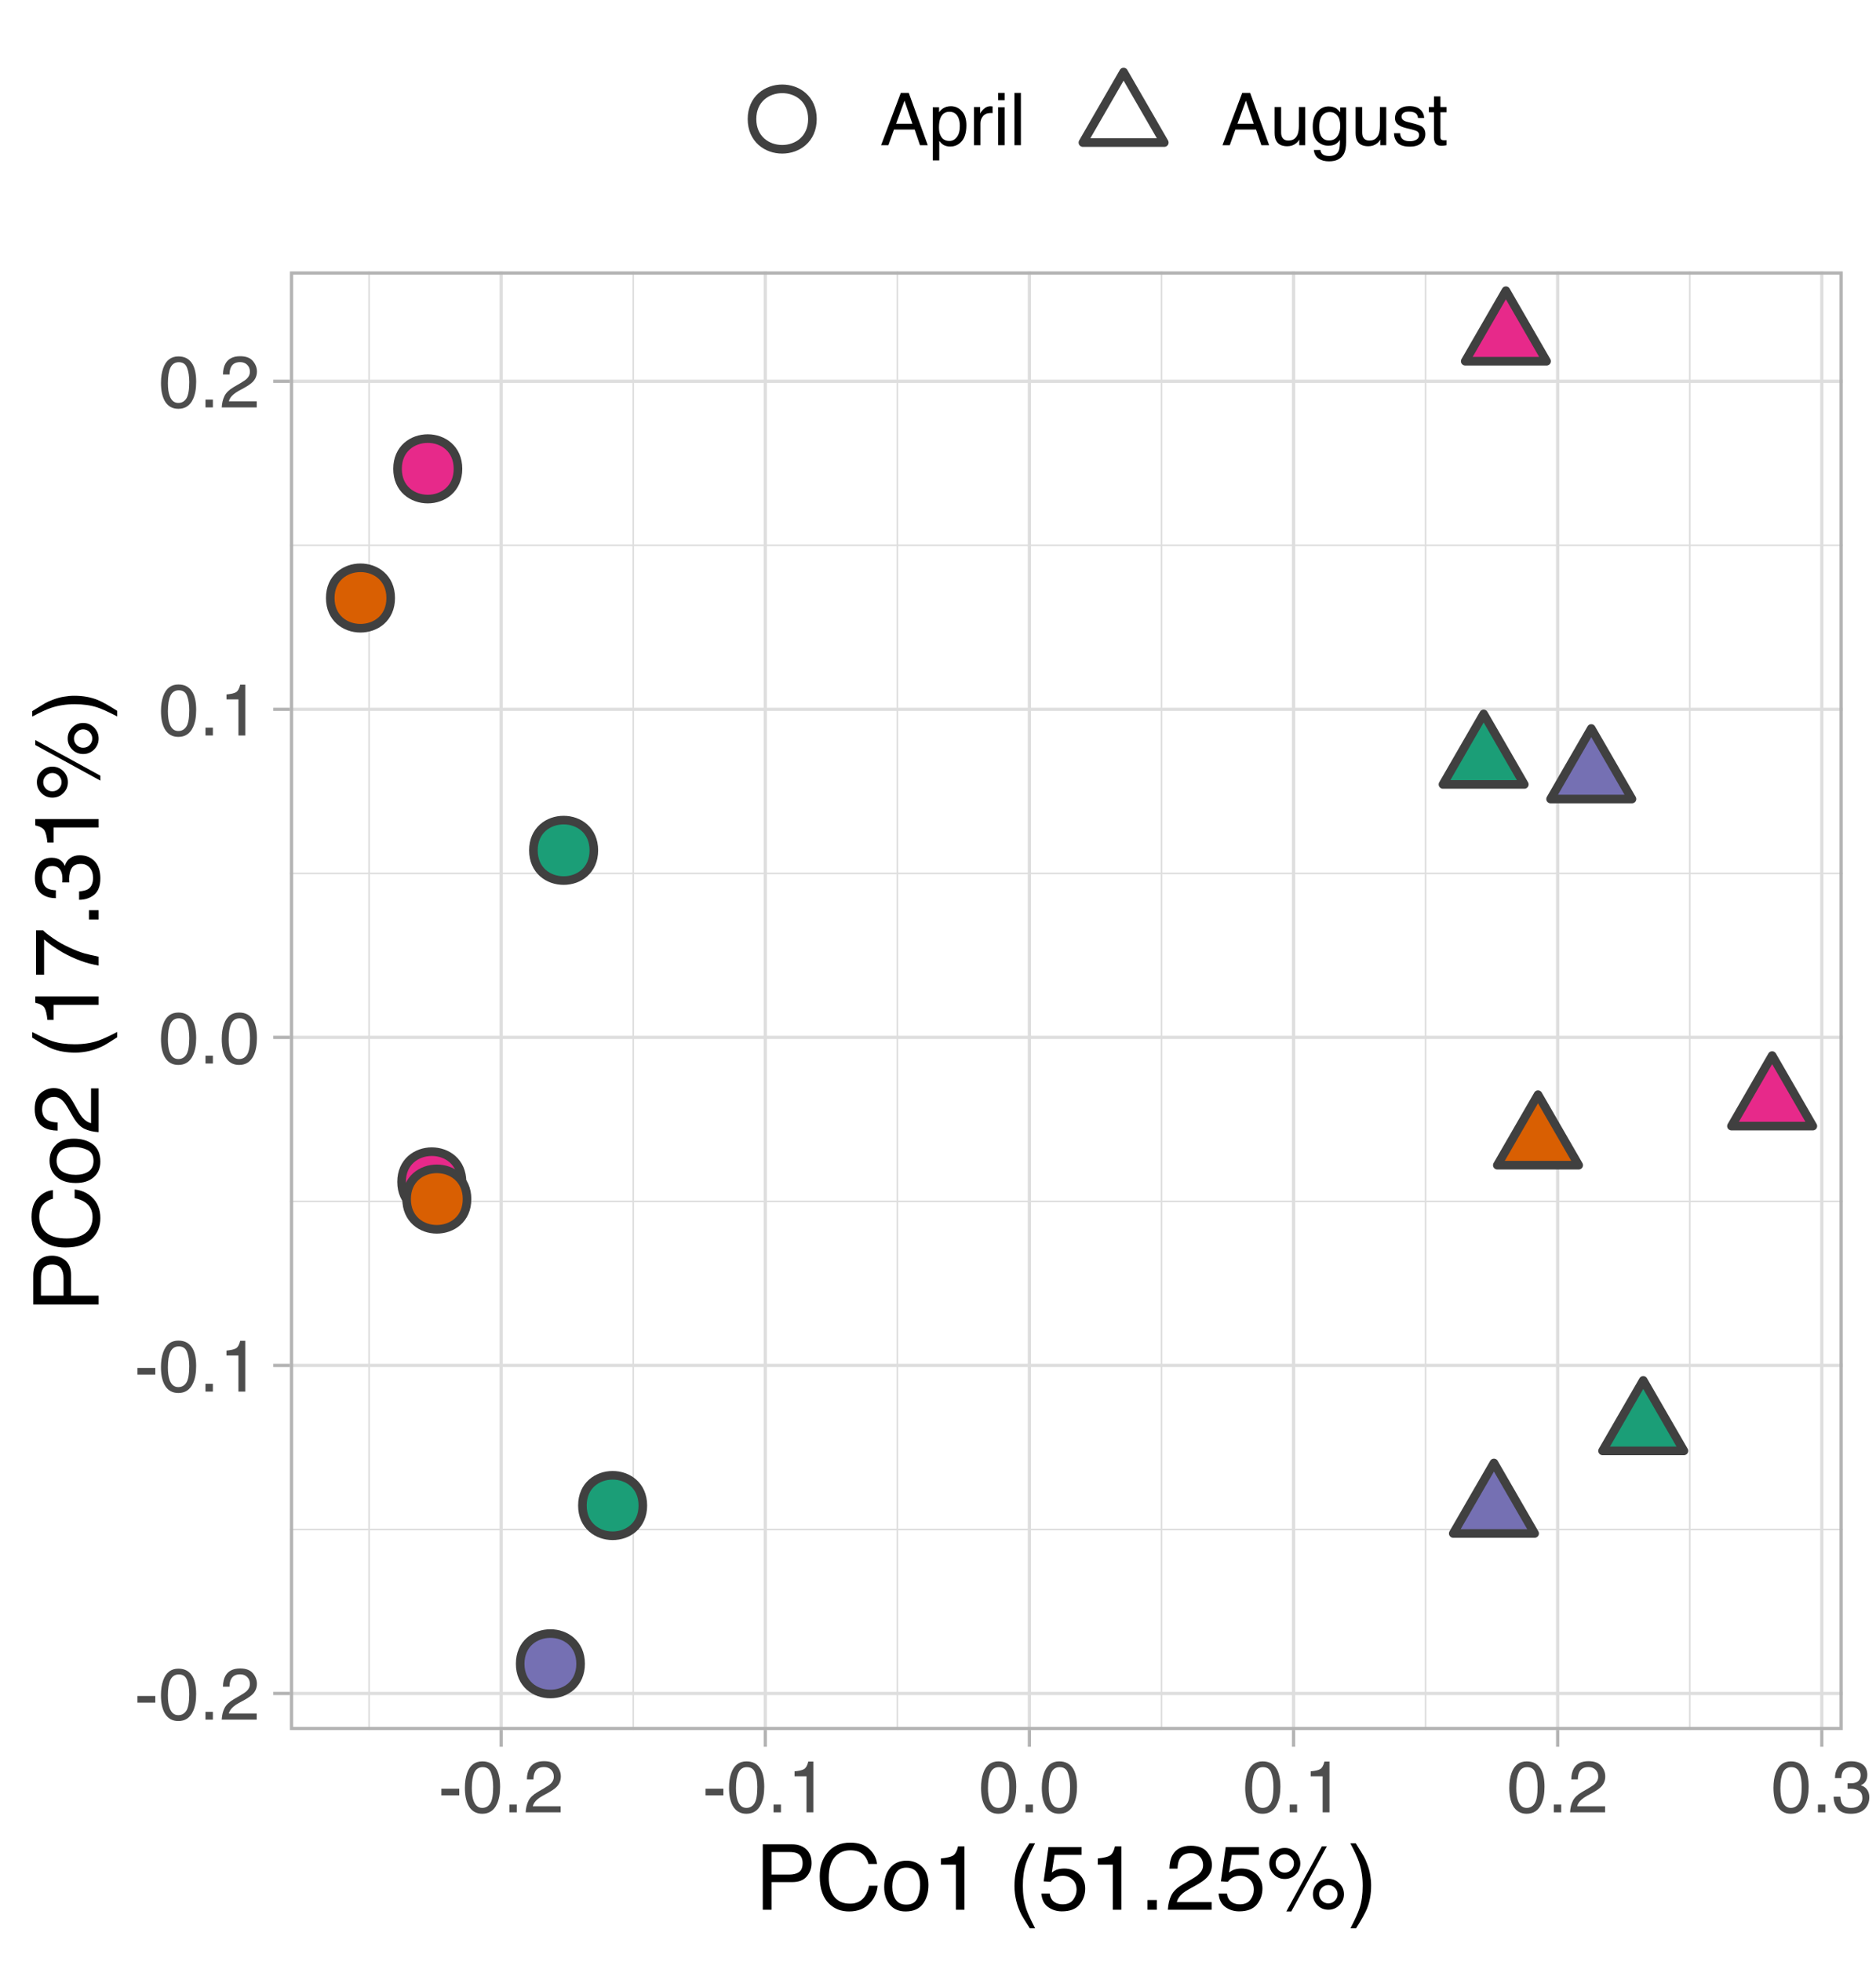 <?xml version="1.0" encoding="UTF-8"?>
<svg xmlns="http://www.w3.org/2000/svg" xmlns:xlink="http://www.w3.org/1999/xlink" width="309pt" height="323pt" viewBox="0 0 309 323" version="1.1">
<defs>
<g>
<symbol overflow="visible" id="glyph0-0">
<path style="stroke:none;" d="M 0.391 0 L 0.391 -8.609 L 7.219 -8.609 L 7.219 0 Z M 6.141 -1.078 L 6.141 -7.531 L 1.469 -7.531 L 1.469 -1.078 Z M 6.141 -1.078 "/>
</symbol>
<symbol overflow="visible" id="glyph0-1">
<path style="stroke:none;" d="M 0.5 -3.891 L 3.438 -3.891 L 3.438 -2.797 L 0.5 -2.797 Z M 0.5 -3.891 "/>
</symbol>
<symbol overflow="visible" id="glyph0-2">
<path style="stroke:none;" d="M 3.25 -8.391 C 4.332 -8.391 5.117 -7.941 5.609 -7.047 C 5.984 -6.359 6.172 -5.41 6.172 -4.203 C 6.172 -3.066 6 -2.125 5.656 -1.375 C 5.164 -0.301 4.359 0.234 3.234 0.234 C 2.234 0.234 1.484 -0.203 0.984 -1.078 C 0.578 -1.816 0.375 -2.801 0.375 -4.031 C 0.375 -4.977 0.5 -5.797 0.75 -6.484 C 1.207 -7.754 2.039 -8.391 3.25 -8.391 Z M 3.234 -0.734 C 3.785 -0.734 4.223 -0.973 4.547 -1.453 C 4.867 -1.941 5.031 -2.848 5.031 -4.172 C 5.031 -5.117 4.91 -5.898 4.672 -6.516 C 4.441 -7.129 3.988 -7.438 3.312 -7.438 C 2.688 -7.438 2.227 -7.145 1.938 -6.562 C 1.656 -5.977 1.516 -5.117 1.516 -3.984 C 1.516 -3.129 1.609 -2.441 1.797 -1.922 C 2.078 -1.129 2.555 -0.734 3.234 -0.734 Z M 3.234 -0.734 "/>
</symbol>
<symbol overflow="visible" id="glyph0-3">
<path style="stroke:none;" d="M 1.031 -1.281 L 2.25 -1.281 L 2.25 0 L 1.031 0 Z M 1.031 -1.281 "/>
</symbol>
<symbol overflow="visible" id="glyph0-4">
<path style="stroke:none;" d="M 0.375 0 C 0.414 -0.719 0.566 -1.344 0.828 -1.875 C 1.086 -2.414 1.594 -2.906 2.344 -3.344 L 3.469 -4 C 3.969 -4.289 4.32 -4.539 4.531 -4.75 C 4.852 -5.07 5.016 -5.441 5.016 -5.859 C 5.016 -6.348 4.863 -6.734 4.562 -7.016 C 4.27 -7.305 3.883 -7.453 3.406 -7.453 C 2.676 -7.453 2.176 -7.18 1.906 -6.641 C 1.75 -6.336 1.664 -5.93 1.656 -5.422 L 0.578 -5.422 C 0.586 -6.148 0.723 -6.742 0.984 -7.203 C 1.441 -8.016 2.25 -8.422 3.406 -8.422 C 4.363 -8.422 5.062 -8.16 5.5 -7.641 C 5.945 -7.117 6.172 -6.539 6.172 -5.906 C 6.172 -5.238 5.938 -4.664 5.469 -4.188 C 5.195 -3.906 4.707 -3.566 4 -3.172 L 3.188 -2.734 C 2.812 -2.523 2.516 -2.32 2.297 -2.125 C 1.898 -1.789 1.648 -1.414 1.547 -1 L 6.141 -1 L 6.141 0 Z M 0.375 0 "/>
</symbol>
<symbol overflow="visible" id="glyph0-5">
<path style="stroke:none;" d="M 1.156 -5.938 L 1.156 -6.75 C 1.914 -6.82 2.441 -6.945 2.734 -7.125 C 3.035 -7.301 3.266 -7.711 3.422 -8.359 L 4.25 -8.359 L 4.25 0 L 3.125 0 L 3.125 -5.938 Z M 1.156 -5.938 "/>
</symbol>
<symbol overflow="visible" id="glyph0-6">
<path style="stroke:none;" d="M 3.125 0.234 C 2.125 0.234 1.398 -0.035 0.953 -0.578 C 0.504 -1.129 0.281 -1.797 0.281 -2.578 L 1.391 -2.578 C 1.43 -2.035 1.531 -1.641 1.688 -1.391 C 1.969 -0.953 2.461 -0.734 3.172 -0.734 C 3.734 -0.734 4.18 -0.879 4.516 -1.172 C 4.848 -1.473 5.016 -1.859 5.016 -2.328 C 5.016 -2.898 4.836 -3.301 4.484 -3.531 C 4.129 -3.77 3.641 -3.891 3.016 -3.891 C 2.941 -3.891 2.867 -3.883 2.797 -3.875 C 2.723 -3.875 2.648 -3.875 2.578 -3.875 L 2.578 -4.812 C 2.691 -4.789 2.785 -4.781 2.859 -4.781 C 2.93 -4.781 3.008 -4.781 3.094 -4.781 C 3.488 -4.781 3.812 -4.844 4.062 -4.969 C 4.508 -5.188 4.734 -5.578 4.734 -6.141 C 4.734 -6.555 4.582 -6.875 4.281 -7.094 C 3.988 -7.32 3.645 -7.438 3.25 -7.438 C 2.551 -7.438 2.066 -7.203 1.797 -6.734 C 1.648 -6.484 1.566 -6.117 1.547 -5.641 L 0.5 -5.641 C 0.5 -6.266 0.625 -6.797 0.875 -7.234 C 1.301 -8.016 2.055 -8.406 3.141 -8.406 C 3.992 -8.406 4.656 -8.211 5.125 -7.828 C 5.594 -7.453 5.828 -6.898 5.828 -6.172 C 5.828 -5.66 5.691 -5.242 5.422 -4.922 C 5.242 -4.723 5.02 -4.566 4.75 -4.453 C 5.188 -4.328 5.531 -4.094 5.781 -3.75 C 6.031 -3.406 6.156 -2.984 6.156 -2.484 C 6.156 -1.68 5.891 -1.023 5.359 -0.516 C 4.836 -0.016 4.094 0.234 3.125 0.234 Z M 3.125 0.234 "/>
</symbol>
<symbol overflow="visible" id="glyph0-7">
<path style="stroke:none;" d="M 5.328 -3.531 L 4.031 -7.328 L 2.641 -3.531 Z M 3.422 -8.609 L 4.734 -8.609 L 7.859 0 L 6.578 0 L 5.703 -2.578 L 2.297 -2.578 L 1.375 0 L 0.172 0 Z M 3.422 -8.609 "/>
</symbol>
<symbol overflow="visible" id="glyph0-8">
<path style="stroke:none;" d="M 3.422 -0.703 C 3.91 -0.703 4.316 -0.91 4.641 -1.328 C 4.973 -1.742 5.141 -2.359 5.141 -3.172 C 5.141 -3.672 5.066 -4.102 4.922 -4.469 C 4.648 -5.156 4.148 -5.5 3.422 -5.5 C 2.691 -5.5 2.191 -5.133 1.922 -4.406 C 1.773 -4.02 1.703 -3.523 1.703 -2.922 C 1.703 -2.43 1.773 -2.02 1.922 -1.688 C 2.191 -1.031 2.691 -0.703 3.422 -0.703 Z M 0.688 -6.25 L 1.719 -6.25 L 1.719 -5.422 C 1.926 -5.703 2.156 -5.922 2.406 -6.078 C 2.758 -6.305 3.176 -6.422 3.656 -6.422 C 4.375 -6.422 4.977 -6.148 5.469 -5.609 C 5.969 -5.066 6.219 -4.289 6.219 -3.281 C 6.219 -1.906 5.859 -0.926 5.141 -0.344 C 4.691 0.031 4.164 0.219 3.562 0.219 C 3.094 0.219 2.695 0.113 2.375 -0.094 C 2.188 -0.219 1.977 -0.422 1.75 -0.703 L 1.75 2.5 L 0.688 2.5 Z M 0.688 -6.25 "/>
</symbol>
<symbol overflow="visible" id="glyph0-9">
<path style="stroke:none;" d="M 0.797 -6.281 L 1.812 -6.281 L 1.812 -5.188 C 1.883 -5.406 2.082 -5.664 2.406 -5.969 C 2.727 -6.27 3.098 -6.422 3.516 -6.422 C 3.535 -6.422 3.566 -6.414 3.609 -6.406 C 3.66 -6.406 3.742 -6.398 3.859 -6.391 L 3.859 -5.281 C 3.797 -5.289 3.738 -5.297 3.688 -5.297 C 3.633 -5.297 3.578 -5.297 3.516 -5.297 C 2.984 -5.297 2.57 -5.125 2.281 -4.781 C 2 -4.445 1.859 -4.055 1.859 -3.609 L 1.859 0 L 0.797 0 Z M 0.797 -6.281 "/>
</symbol>
<symbol overflow="visible" id="glyph0-10">
<path style="stroke:none;" d="M 0.781 -6.25 L 1.844 -6.25 L 1.844 0 L 0.781 0 Z M 0.781 -8.609 L 1.844 -8.609 L 1.844 -7.406 L 0.781 -7.406 Z M 0.781 -8.609 "/>
</symbol>
<symbol overflow="visible" id="glyph0-11">
<path style="stroke:none;" d="M 0.797 -8.609 L 1.859 -8.609 L 1.859 0 L 0.797 0 Z M 0.797 -8.609 "/>
</symbol>
<symbol overflow="visible" id="glyph0-12">
<path style="stroke:none;" d="M 1.828 -6.281 L 1.828 -2.109 C 1.828 -1.785 1.879 -1.523 1.984 -1.328 C 2.172 -0.953 2.52 -0.766 3.031 -0.766 C 3.758 -0.766 4.258 -1.094 4.531 -1.75 C 4.676 -2.102 4.75 -2.582 4.75 -3.188 L 4.75 -6.281 L 5.797 -6.281 L 5.797 0 L 4.812 0 L 4.812 -0.922 C 4.676 -0.68 4.508 -0.484 4.312 -0.328 C 3.906 0.004 3.414 0.172 2.844 0.172 C 1.945 0.172 1.336 -0.129 1.016 -0.734 C 0.836 -1.047 0.75 -1.473 0.75 -2.016 L 0.75 -6.281 Z M 3.281 -6.422 Z M 3.281 -6.422 "/>
</symbol>
<symbol overflow="visible" id="glyph0-13">
<path style="stroke:none;" d="M 2.984 -6.391 C 3.484 -6.391 3.914 -6.27 4.281 -6.031 C 4.477 -5.883 4.68 -5.68 4.891 -5.422 L 4.891 -6.219 L 5.859 -6.219 L 5.859 -0.516 C 5.859 0.285 5.742 0.914 5.516 1.375 C 5.078 2.227 4.25 2.656 3.031 2.656 C 2.352 2.656 1.785 2.504 1.328 2.203 C 0.867 1.898 0.609 1.426 0.547 0.781 L 1.625 0.781 C 1.676 1.062 1.773 1.281 1.922 1.438 C 2.16 1.664 2.535 1.781 3.047 1.781 C 3.859 1.781 4.391 1.492 4.641 0.922 C 4.785 0.586 4.852 -0.008 4.844 -0.875 C 4.633 -0.551 4.379 -0.312 4.078 -0.156 C 3.785 0 3.395 0.078 2.906 0.078 C 2.227 0.078 1.633 -0.16 1.125 -0.641 C 0.613 -1.129 0.359 -1.93 0.359 -3.047 C 0.359 -4.098 0.613 -4.914 1.125 -5.5 C 1.645 -6.094 2.266 -6.391 2.984 -6.391 Z M 4.891 -3.172 C 4.891 -3.941 4.727 -4.516 4.406 -4.891 C 4.082 -5.266 3.676 -5.453 3.188 -5.453 C 2.438 -5.453 1.926 -5.102 1.656 -4.406 C 1.508 -4.039 1.438 -3.555 1.438 -2.953 C 1.438 -2.242 1.578 -1.703 1.859 -1.328 C 2.148 -0.961 2.539 -0.781 3.031 -0.781 C 3.789 -0.781 4.32 -1.125 4.625 -1.812 C 4.801 -2.195 4.891 -2.648 4.891 -3.172 Z M 3.109 -6.422 Z M 3.109 -6.422 "/>
</symbol>
<symbol overflow="visible" id="glyph0-14">
<path style="stroke:none;" d="M 1.406 -1.969 C 1.438 -1.613 1.523 -1.344 1.672 -1.156 C 1.93 -0.82 2.391 -0.656 3.047 -0.656 C 3.441 -0.656 3.785 -0.738 4.078 -0.906 C 4.379 -1.07 4.531 -1.332 4.531 -1.688 C 4.531 -1.957 4.41 -2.164 4.172 -2.312 C 4.016 -2.395 3.711 -2.492 3.266 -2.609 L 2.422 -2.812 C 1.891 -2.945 1.5 -3.098 1.25 -3.266 C 0.789 -3.547 0.562 -3.941 0.562 -4.453 C 0.562 -5.047 0.773 -5.523 1.203 -5.891 C 1.629 -6.254 2.207 -6.438 2.938 -6.438 C 3.875 -6.438 4.551 -6.16 4.969 -5.609 C 5.238 -5.254 5.367 -4.875 5.359 -4.469 L 4.359 -4.469 C 4.336 -4.707 4.254 -4.926 4.109 -5.125 C 3.867 -5.395 3.445 -5.531 2.844 -5.531 C 2.445 -5.531 2.145 -5.453 1.938 -5.297 C 1.738 -5.148 1.641 -4.953 1.641 -4.703 C 1.641 -4.43 1.773 -4.211 2.047 -4.047 C 2.203 -3.953 2.43 -3.867 2.734 -3.797 L 3.422 -3.625 C 4.18 -3.438 4.691 -3.258 4.953 -3.094 C 5.359 -2.82 5.562 -2.395 5.562 -1.812 C 5.562 -1.258 5.348 -0.781 4.922 -0.375 C 4.504 0.031 3.863 0.234 3 0.234 C 2.062 0.234 1.395 0.023 1 -0.391 C 0.613 -0.816 0.41 -1.344 0.391 -1.969 Z M 2.953 -6.422 Z M 2.953 -6.422 "/>
</symbol>
<symbol overflow="visible" id="glyph0-15">
<path style="stroke:none;" d="M 0.984 -8.031 L 2.047 -8.031 L 2.047 -6.281 L 3.047 -6.281 L 3.047 -5.422 L 2.047 -5.422 L 2.047 -1.312 C 2.047 -1.094 2.125 -0.945 2.281 -0.875 C 2.352 -0.832 2.488 -0.812 2.688 -0.812 C 2.738 -0.812 2.789 -0.812 2.844 -0.812 C 2.906 -0.82 2.973 -0.828 3.047 -0.828 L 3.047 0 C 2.93 0.031 2.805 0.051 2.672 0.062 C 2.547 0.082 2.406 0.094 2.25 0.094 C 1.758 0.094 1.426 -0.031 1.25 -0.281 C 1.07 -0.531 0.984 -0.859 0.984 -1.266 L 0.984 -5.422 L 0.141 -5.422 L 0.141 -6.281 L 0.984 -6.281 Z M 0.984 -8.031 "/>
</symbol>
<symbol overflow="visible" id="glyph1-0">
<path style="stroke:none;" d="M 0.484 0 L 0.484 -10.766 L 9.031 -10.766 L 9.031 0 Z M 7.672 -1.344 L 7.672 -9.406 L 1.828 -9.406 L 1.828 -1.344 Z M 7.672 -1.344 "/>
</symbol>
<symbol overflow="visible" id="glyph1-1">
<path style="stroke:none;" d="M 1.281 -10.766 L 6.125 -10.766 C 7.082 -10.766 7.852 -10.492 8.438 -9.953 C 9.02 -9.41 9.312 -8.648 9.312 -7.672 C 9.312 -6.836 9.051 -6.109 8.531 -5.484 C 8.008 -4.859 7.207 -4.547 6.125 -4.547 L 2.734 -4.547 L 2.734 0 L 1.281 0 Z M 7.844 -7.672 C 7.844 -8.461 7.551 -9 6.969 -9.281 C 6.645 -9.426 6.203 -9.5 5.641 -9.5 L 2.734 -9.5 L 2.734 -5.781 L 5.641 -5.781 C 6.297 -5.781 6.828 -5.914 7.234 -6.188 C 7.641 -6.469 7.844 -6.961 7.844 -7.672 Z M 7.844 -7.672 "/>
</symbol>
<symbol overflow="visible" id="glyph1-2">
<path style="stroke:none;" d="M 5.672 -11.047 C 7.035 -11.047 8.094 -10.688 8.844 -9.969 C 9.594 -9.258 10.008 -8.445 10.094 -7.531 L 8.672 -7.531 C 8.516 -8.219 8.195 -8.766 7.719 -9.172 C 7.238 -9.578 6.562 -9.781 5.688 -9.781 C 4.633 -9.781 3.781 -9.406 3.125 -8.656 C 2.469 -7.914 2.141 -6.781 2.141 -5.25 C 2.141 -3.988 2.43 -2.961 3.016 -2.172 C 3.609 -1.391 4.488 -1 5.656 -1 C 6.727 -1 7.547 -1.41 8.109 -2.234 C 8.41 -2.672 8.633 -3.242 8.781 -3.953 L 10.203 -3.953 C 10.078 -2.816 9.656 -1.867 8.938 -1.109 C 8.082 -0.18 6.93 0.281 5.484 0.281 C 4.234 0.281 3.188 -0.098 2.344 -0.859 C 1.219 -1.859 0.656 -3.406 0.656 -5.5 C 0.656 -7.082 1.078 -8.379 1.922 -9.391 C 2.828 -10.492 4.078 -11.047 5.672 -11.047 Z M 5.391 -11.047 Z M 5.391 -11.047 "/>
</symbol>
<symbol overflow="visible" id="glyph1-3">
<path style="stroke:none;" d="M 4.078 -0.844 C 4.953 -0.844 5.551 -1.172 5.875 -1.828 C 6.195 -2.492 6.359 -3.234 6.359 -4.047 C 6.359 -4.785 6.242 -5.383 6.016 -5.844 C 5.641 -6.562 5 -6.922 4.094 -6.922 C 3.289 -6.922 2.703 -6.613 2.328 -6 C 1.961 -5.383 1.781 -4.641 1.781 -3.766 C 1.781 -2.93 1.961 -2.234 2.328 -1.672 C 2.703 -1.117 3.285 -0.844 4.078 -0.844 Z M 4.125 -8.078 C 5.133 -8.078 5.988 -7.738 6.688 -7.062 C 7.383 -6.383 7.734 -5.395 7.734 -4.094 C 7.734 -2.82 7.426 -1.773 6.812 -0.953 C 6.195 -0.129 5.242 0.281 3.953 0.281 C 2.879 0.281 2.023 -0.082 1.391 -0.812 C 0.754 -1.539 0.438 -2.52 0.438 -3.75 C 0.438 -5.07 0.77 -6.125 1.438 -6.906 C 2.102 -7.688 3 -8.078 4.125 -8.078 Z M 4.094 -8.031 Z M 4.094 -8.031 "/>
</symbol>
<symbol overflow="visible" id="glyph1-4">
<path style="stroke:none;" d="M 1.438 -7.422 L 1.438 -8.438 C 2.383 -8.531 3.047 -8.688 3.422 -8.906 C 3.797 -9.125 4.078 -9.633 4.266 -10.438 L 5.312 -10.438 L 5.312 0 L 3.906 0 L 3.906 -7.422 Z M 1.438 -7.422 "/>
</symbol>
<symbol overflow="visible" id="glyph1-5">
<path style="stroke:none;" d=""/>
</symbol>
<symbol overflow="visible" id="glyph1-6">
<path style="stroke:none;" d="M 4.438 -10.938 C 3.664 -9.445 3.164 -8.348 2.938 -7.641 C 2.594 -6.578 2.422 -5.344 2.422 -3.938 C 2.422 -2.52 2.617 -1.227 3.016 -0.062 C 3.266 0.664 3.742 1.707 4.453 3.062 L 3.578 3.062 C 2.859 1.945 2.414 1.234 2.25 0.922 C 2.082 0.617 1.895 0.203 1.688 -0.328 C 1.414 -1.047 1.227 -1.816 1.125 -2.641 C 1.07 -3.066 1.047 -3.473 1.047 -3.859 C 1.047 -5.297 1.27 -6.582 1.719 -7.719 C 2.008 -8.438 2.609 -9.508 3.516 -10.938 Z M 4.438 -10.938 "/>
</symbol>
<symbol overflow="visible" id="glyph1-7">
<path style="stroke:none;" d="M 1.859 -2.672 C 1.941 -1.922 2.289 -1.398 2.906 -1.109 C 3.219 -0.961 3.578 -0.891 3.984 -0.891 C 4.766 -0.891 5.344 -1.141 5.719 -1.641 C 6.094 -2.141 6.281 -2.691 6.281 -3.297 C 6.281 -4.023 6.055 -4.586 5.609 -4.984 C 5.16 -5.391 4.625 -5.594 4 -5.594 C 3.551 -5.594 3.16 -5.504 2.828 -5.328 C 2.504 -5.148 2.227 -4.906 2 -4.594 L 0.859 -4.672 L 1.656 -10.312 L 7.109 -10.312 L 7.109 -9.031 L 2.656 -9.031 L 2.203 -6.125 C 2.453 -6.312 2.688 -6.453 2.906 -6.547 C 3.289 -6.703 3.738 -6.781 4.25 -6.781 C 5.219 -6.781 6.035 -6.469 6.703 -5.844 C 7.367 -5.227 7.703 -4.445 7.703 -3.5 C 7.703 -2.5 7.395 -1.617 6.781 -0.859 C 6.164 -0.109 5.191 0.266 3.859 0.266 C 3.004 0.266 2.242 0.023 1.578 -0.453 C 0.922 -0.93 0.555 -1.672 0.484 -2.672 Z M 1.859 -2.672 "/>
</symbol>
<symbol overflow="visible" id="glyph1-8">
<path style="stroke:none;" d="M 1.281 -1.594 L 2.812 -1.594 L 2.812 0 L 1.281 0 Z M 1.281 -1.594 "/>
</symbol>
<symbol overflow="visible" id="glyph1-9">
<path style="stroke:none;" d="M 0.469 0 C 0.52 -0.906 0.707 -1.691 1.031 -2.359 C 1.352 -3.023 1.988 -3.633 2.938 -4.188 L 4.344 -5 C 4.969 -5.363 5.406 -5.676 5.656 -5.938 C 6.062 -6.344 6.266 -6.805 6.266 -7.328 C 6.266 -7.93 6.078 -8.41 5.703 -8.766 C 5.336 -9.129 4.852 -9.312 4.25 -9.312 C 3.344 -9.312 2.719 -8.973 2.375 -8.297 C 2.188 -7.922 2.082 -7.41 2.062 -6.766 L 0.719 -6.766 C 0.738 -7.68 0.91 -8.426 1.234 -9 C 1.805 -10.02 2.812 -10.531 4.25 -10.531 C 5.457 -10.531 6.336 -10.203 6.891 -9.547 C 7.441 -8.898 7.719 -8.18 7.719 -7.391 C 7.719 -6.547 7.422 -5.828 6.828 -5.234 C 6.492 -4.879 5.883 -4.457 5 -3.969 L 3.984 -3.406 C 3.516 -3.145 3.141 -2.895 2.859 -2.656 C 2.367 -2.227 2.062 -1.758 1.938 -1.25 L 7.672 -1.25 L 7.672 0 Z M 0.469 0 "/>
</symbol>
<symbol overflow="visible" id="glyph1-10">
<path style="stroke:none;" d="M 10.219 -5.094 C 10.926 -5.094 11.531 -4.844 12.031 -4.344 C 12.531 -3.852 12.781 -3.254 12.781 -2.547 C 12.781 -1.848 12.531 -1.25 12.031 -0.75 C 11.531 -0.25 10.926 0 10.219 0 C 9.508 0 8.906 -0.25 8.406 -0.75 C 7.914 -1.25 7.672 -1.848 7.672 -2.547 C 7.672 -3.254 7.914 -3.852 8.406 -4.344 C 8.906 -4.844 9.508 -5.094 10.219 -5.094 Z M 9.156 -10.438 L 9.969 -10.438 L 4.109 0.281 L 3.297 0.281 Z M 3.031 -6.109 C 3.445 -6.109 3.801 -6.254 4.094 -6.547 C 4.395 -6.848 4.547 -7.207 4.547 -7.625 C 4.547 -8.031 4.395 -8.379 4.094 -8.672 C 3.801 -8.973 3.445 -9.125 3.031 -9.125 C 2.613 -9.125 2.258 -8.977 1.969 -8.688 C 1.676 -8.395 1.531 -8.039 1.531 -7.625 C 1.531 -7.207 1.676 -6.848 1.969 -6.547 C 2.258 -6.254 2.613 -6.109 3.031 -6.109 Z M 3.031 -10.172 C 3.738 -10.172 4.344 -9.922 4.844 -9.422 C 5.344 -8.922 5.594 -8.32 5.594 -7.625 C 5.594 -6.914 5.344 -6.312 4.844 -5.812 C 4.344 -5.312 3.738 -5.062 3.031 -5.062 C 2.332 -5.062 1.734 -5.312 1.234 -5.812 C 0.734 -6.312 0.484 -6.914 0.484 -7.625 C 0.484 -8.32 0.734 -8.922 1.234 -9.422 C 1.734 -9.922 2.332 -10.172 3.031 -10.172 Z M 10.219 -1.047 C 10.633 -1.047 10.988 -1.191 11.281 -1.484 C 11.582 -1.773 11.734 -2.129 11.734 -2.547 C 11.734 -2.961 11.582 -3.316 11.281 -3.609 C 10.988 -3.91 10.633 -4.062 10.219 -4.062 C 9.801 -4.062 9.441 -3.91 9.141 -3.609 C 8.848 -3.316 8.703 -2.961 8.703 -2.547 C 8.703 -2.129 8.848 -1.773 9.141 -1.484 C 9.441 -1.191 9.801 -1.047 10.219 -1.047 Z M 10.219 -1.047 "/>
</symbol>
<symbol overflow="visible" id="glyph1-11">
<path style="stroke:none;" d="M 0.516 3.062 C 1.297 1.551 1.797 0.445 2.016 -0.25 C 2.359 -1.301 2.531 -2.531 2.531 -3.938 C 2.531 -5.352 2.332 -6.645 1.938 -7.812 C 1.695 -8.539 1.219 -9.582 0.5 -10.938 L 1.391 -10.938 C 2.141 -9.738 2.594 -9 2.75 -8.719 C 2.906 -8.438 3.078 -8.047 3.266 -7.547 C 3.504 -6.941 3.672 -6.336 3.766 -5.734 C 3.867 -5.141 3.922 -4.566 3.922 -4.016 C 3.922 -2.578 3.691 -1.289 3.234 -0.156 C 2.941 0.57 2.344 1.645 1.438 3.062 Z M 0.516 3.062 "/>
</symbol>
<symbol overflow="visible" id="glyph2-0">
<path style="stroke:none;" d="M 0 -0.484 L -10.766 -0.484 L -10.766 -9.031 L 0 -9.031 Z M -1.344 -7.672 L -9.406 -7.672 L -9.406 -1.828 L -1.344 -1.828 Z M -1.344 -7.672 "/>
</symbol>
<symbol overflow="visible" id="glyph2-1">
<path style="stroke:none;" d="M -10.766 -1.281 L -10.766 -6.125 C -10.766 -7.082 -10.492 -7.852 -9.953 -8.438 C -9.41 -9.02 -8.648 -9.312 -7.672 -9.312 C -6.836 -9.312 -6.109 -9.051 -5.484 -8.531 C -4.859 -8.008 -4.547 -7.207 -4.547 -6.125 L -4.547 -2.734 L 0 -2.734 L 0 -1.281 Z M -7.672 -7.844 C -8.461 -7.844 -9 -7.551 -9.281 -6.969 C -9.426 -6.645 -9.5 -6.203 -9.5 -5.641 L -9.5 -2.734 L -5.781 -2.734 L -5.781 -5.641 C -5.781 -6.297 -5.914 -6.828 -6.188 -7.234 C -6.469 -7.641 -6.961 -7.844 -7.672 -7.844 Z M -7.672 -7.844 "/>
</symbol>
<symbol overflow="visible" id="glyph2-2">
<path style="stroke:none;" d="M -11.047 -5.672 C -11.047 -7.035 -10.688 -8.094 -9.969 -8.844 C -9.258 -9.594 -8.445 -10.008 -7.531 -10.094 L -7.531 -8.672 C -8.219 -8.516 -8.766 -8.195 -9.172 -7.719 C -9.578 -7.238 -9.781 -6.562 -9.781 -5.688 C -9.781 -4.633 -9.406 -3.781 -8.656 -3.125 C -7.914 -2.469 -6.781 -2.141 -5.25 -2.141 C -3.988 -2.141 -2.961 -2.43 -2.172 -3.016 C -1.391 -3.609 -1 -4.488 -1 -5.656 C -1 -6.727 -1.41 -7.547 -2.234 -8.109 C -2.672 -8.41 -3.242 -8.633 -3.953 -8.781 L -3.953 -10.203 C -2.816 -10.078 -1.867 -9.656 -1.109 -8.938 C -0.18 -8.082 0.281 -6.93 0.281 -5.484 C 0.281 -4.234 -0.098 -3.188 -0.859 -2.344 C -1.859 -1.219 -3.406 -0.656 -5.5 -0.656 C -7.082 -0.656 -8.379 -1.078 -9.391 -1.922 C -10.492 -2.828 -11.047 -4.078 -11.047 -5.672 Z M -11.047 -5.391 Z M -11.047 -5.391 "/>
</symbol>
<symbol overflow="visible" id="glyph2-3">
<path style="stroke:none;" d="M -0.844 -4.078 C -0.844 -4.953 -1.172 -5.551 -1.828 -5.875 C -2.492 -6.195 -3.234 -6.359 -4.047 -6.359 C -4.785 -6.359 -5.383 -6.242 -5.844 -6.016 C -6.562 -5.641 -6.922 -5 -6.922 -4.094 C -6.922 -3.289 -6.613 -2.703 -6 -2.328 C -5.383 -1.961 -4.641 -1.781 -3.766 -1.781 C -2.93 -1.781 -2.234 -1.961 -1.672 -2.328 C -1.117 -2.703 -0.844 -3.285 -0.844 -4.078 Z M -8.078 -4.125 C -8.078 -5.133 -7.738 -5.988 -7.062 -6.688 C -6.383 -7.383 -5.395 -7.734 -4.094 -7.734 C -2.82 -7.734 -1.773 -7.426 -0.953 -6.812 C -0.129 -6.195 0.281 -5.242 0.281 -3.953 C 0.281 -2.879 -0.082 -2.023 -0.812 -1.391 C -1.539 -0.754 -2.52 -0.438 -3.75 -0.438 C -5.07 -0.438 -6.125 -0.77 -6.906 -1.438 C -7.688 -2.102 -8.078 -3 -8.078 -4.125 Z M -8.031 -4.094 Z M -8.031 -4.094 "/>
</symbol>
<symbol overflow="visible" id="glyph2-4">
<path style="stroke:none;" d="M 0 -0.469 C -0.906 -0.52 -1.691 -0.707 -2.359 -1.031 C -3.023 -1.352 -3.633 -1.988 -4.188 -2.938 L -5 -4.344 C -5.363 -4.969 -5.676 -5.406 -5.938 -5.656 C -6.344 -6.062 -6.805 -6.266 -7.328 -6.266 C -7.93 -6.266 -8.41 -6.078 -8.766 -5.703 C -9.129 -5.336 -9.312 -4.852 -9.312 -4.25 C -9.312 -3.344 -8.973 -2.719 -8.297 -2.375 C -7.922 -2.188 -7.41 -2.082 -6.766 -2.062 L -6.766 -0.719 C -7.68 -0.738 -8.426 -0.91 -9 -1.234 C -10.02 -1.805 -10.531 -2.812 -10.531 -4.25 C -10.531 -5.457 -10.203 -6.336 -9.547 -6.891 C -8.898 -7.441 -8.18 -7.719 -7.391 -7.719 C -6.547 -7.719 -5.828 -7.422 -5.234 -6.828 C -4.879 -6.492 -4.457 -5.883 -3.969 -5 L -3.406 -3.984 C -3.145 -3.516 -2.895 -3.141 -2.656 -2.859 C -2.227 -2.367 -1.758 -2.062 -1.25 -1.938 L -1.25 -7.672 L 0 -7.672 Z M 0 -0.469 "/>
</symbol>
<symbol overflow="visible" id="glyph2-5">
<path style="stroke:none;" d=""/>
</symbol>
<symbol overflow="visible" id="glyph2-6">
<path style="stroke:none;" d="M -10.938 -4.438 C -9.445 -3.664 -8.348 -3.164 -7.641 -2.938 C -6.578 -2.594 -5.344 -2.422 -3.938 -2.422 C -2.52 -2.422 -1.227 -2.617 -0.062 -3.016 C 0.664 -3.266 1.707 -3.742 3.062 -4.453 L 3.062 -3.578 C 1.945 -2.859 1.234 -2.414 0.922 -2.25 C 0.617 -2.082 0.203 -1.895 -0.328 -1.688 C -1.047 -1.414 -1.816 -1.227 -2.641 -1.125 C -3.066 -1.07 -3.473 -1.047 -3.859 -1.047 C -5.297 -1.047 -6.582 -1.27 -7.719 -1.719 C -8.438 -2.008 -9.508 -2.609 -10.938 -3.516 Z M -10.938 -4.438 "/>
</symbol>
<symbol overflow="visible" id="glyph2-7">
<path style="stroke:none;" d="M -7.422 -1.438 L -8.438 -1.438 C -8.531 -2.383 -8.688 -3.047 -8.906 -3.422 C -9.125 -3.797 -9.633 -4.078 -10.438 -4.266 L -10.438 -5.312 L 0 -5.312 L 0 -3.906 L -7.422 -3.906 Z M -7.422 -1.438 "/>
</symbol>
<symbol overflow="visible" id="glyph2-8">
<path style="stroke:none;" d="M -10.312 -7.844 L -9.156 -7.844 C -8.832 -7.508 -8.266 -7.062 -7.453 -6.5 C -6.641 -5.938 -5.766 -5.441 -4.828 -5.016 C -3.922 -4.586 -3.094 -4.266 -2.344 -4.047 C -1.852 -3.91 -1.07 -3.727 0 -3.5 L 0 -2.047 C -2 -2.379 -3.992 -3.109 -5.984 -4.234 C -7.141 -4.91 -8.141 -5.613 -8.984 -6.344 L -8.984 -0.547 L -10.312 -0.547 Z M -10.312 -7.844 "/>
</symbol>
<symbol overflow="visible" id="glyph2-9">
<path style="stroke:none;" d="M -1.594 -1.281 L -1.594 -2.812 L 0 -2.812 L 0 -1.281 Z M -1.594 -1.281 "/>
</symbol>
<symbol overflow="visible" id="glyph2-10">
<path style="stroke:none;" d="M 0.281 -3.891 C 0.281 -2.648 -0.055 -1.75 -0.734 -1.188 C -1.422 -0.633 -2.25 -0.359 -3.219 -0.359 L -3.219 -1.734 C -2.539 -1.797 -2.051 -1.922 -1.75 -2.109 C -1.195 -2.453 -0.922 -3.07 -0.922 -3.969 C -0.922 -4.664 -1.102 -5.223 -1.469 -5.641 C -1.844 -6.055 -2.32 -6.266 -2.906 -6.266 C -3.625 -6.266 -4.129 -6.039 -4.422 -5.594 C -4.711 -5.156 -4.859 -4.547 -4.859 -3.766 C -4.859 -3.68 -4.852 -3.594 -4.844 -3.5 C -4.844 -3.406 -4.844 -3.312 -4.844 -3.219 L -6 -3.219 C -5.988 -3.352 -5.977 -3.469 -5.969 -3.562 C -5.969 -3.656 -5.969 -3.758 -5.969 -3.875 C -5.969 -4.363 -6.047 -4.766 -6.203 -5.078 C -6.473 -5.641 -6.961 -5.922 -7.672 -5.922 C -8.191 -5.922 -8.594 -5.734 -8.875 -5.359 C -9.156 -4.992 -9.297 -4.562 -9.297 -4.062 C -9.297 -3.188 -9.004 -2.578 -8.422 -2.234 C -8.098 -2.055 -7.641 -1.953 -7.047 -1.922 L -7.047 -0.625 C -7.828 -0.625 -8.488 -0.781 -9.031 -1.094 C -10.008 -1.625 -10.5 -2.566 -10.5 -3.922 C -10.5 -4.992 -10.258 -5.82 -9.781 -6.406 C -9.312 -6.988 -8.625 -7.281 -7.719 -7.281 C -7.07 -7.281 -6.551 -7.109 -6.156 -6.766 C -5.906 -6.555 -5.707 -6.281 -5.562 -5.938 C -5.414 -6.488 -5.125 -6.914 -4.688 -7.219 C -4.258 -7.531 -3.734 -7.688 -3.109 -7.688 C -2.109 -7.688 -1.289 -7.359 -0.656 -6.703 C -0.031 -6.047 0.281 -5.109 0.281 -3.891 Z M 0.281 -3.891 "/>
</symbol>
<symbol overflow="visible" id="glyph2-11">
<path style="stroke:none;" d="M -5.094 -10.219 C -5.094 -10.926 -4.844 -11.531 -4.344 -12.031 C -3.852 -12.531 -3.254 -12.781 -2.547 -12.781 C -1.848 -12.781 -1.25 -12.531 -0.75 -12.031 C -0.25 -11.531 0 -10.926 0 -10.219 C 0 -9.508 -0.25 -8.906 -0.75 -8.406 C -1.25 -7.914 -1.848 -7.672 -2.547 -7.672 C -3.254 -7.672 -3.852 -7.914 -4.344 -8.406 C -4.844 -8.906 -5.094 -9.508 -5.094 -10.219 Z M -10.438 -9.156 L -10.438 -9.969 L 0.281 -4.109 L 0.281 -3.297 Z M -6.109 -3.031 C -6.109 -3.445 -6.254 -3.801 -6.547 -4.094 C -6.848 -4.395 -7.207 -4.547 -7.625 -4.547 C -8.031 -4.547 -8.379 -4.395 -8.672 -4.094 C -8.973 -3.801 -9.125 -3.445 -9.125 -3.031 C -9.125 -2.613 -8.977 -2.258 -8.688 -1.969 C -8.395 -1.676 -8.039 -1.531 -7.625 -1.531 C -7.207 -1.531 -6.848 -1.676 -6.547 -1.969 C -6.254 -2.258 -6.109 -2.613 -6.109 -3.031 Z M -10.172 -3.031 C -10.172 -3.738 -9.922 -4.344 -9.422 -4.844 C -8.922 -5.344 -8.32 -5.594 -7.625 -5.594 C -6.914 -5.594 -6.312 -5.344 -5.812 -4.844 C -5.312 -4.344 -5.062 -3.738 -5.062 -3.031 C -5.062 -2.332 -5.312 -1.734 -5.812 -1.234 C -6.312 -0.734 -6.914 -0.484 -7.625 -0.484 C -8.32 -0.484 -8.922 -0.734 -9.422 -1.234 C -9.922 -1.734 -10.172 -2.332 -10.172 -3.031 Z M -1.047 -10.219 C -1.047 -10.633 -1.191 -10.988 -1.484 -11.281 C -1.773 -11.582 -2.129 -11.734 -2.547 -11.734 C -2.961 -11.734 -3.316 -11.582 -3.609 -11.281 C -3.91 -10.988 -4.062 -10.633 -4.062 -10.219 C -4.062 -9.801 -3.91 -9.441 -3.609 -9.141 C -3.316 -8.848 -2.961 -8.703 -2.547 -8.703 C -2.129 -8.703 -1.773 -8.848 -1.484 -9.141 C -1.191 -9.441 -1.047 -9.801 -1.047 -10.219 Z M -1.047 -10.219 "/>
</symbol>
<symbol overflow="visible" id="glyph2-12">
<path style="stroke:none;" d="M 3.062 -0.516 C 1.551 -1.297 0.445 -1.797 -0.25 -2.016 C -1.301 -2.359 -2.531 -2.531 -3.938 -2.531 C -5.352 -2.531 -6.645 -2.332 -7.812 -1.938 C -8.539 -1.695 -9.582 -1.219 -10.938 -0.5 L -10.938 -1.391 C -9.738 -2.141 -9 -2.594 -8.719 -2.75 C -8.438 -2.906 -8.047 -3.078 -7.547 -3.266 C -6.941 -3.504 -6.336 -3.672 -5.734 -3.766 C -5.141 -3.867 -4.566 -3.922 -4.016 -3.922 C -2.578 -3.922 -1.289 -3.691 -0.156 -3.234 C 0.57 -2.941 1.645 -2.344 3.062 -1.438 Z M 3.062 -0.516 "/>
</symbol>
</g>
<clipPath id="clip1">
  <path d="M 47.75 44.676 L 303.52 44.676 L 303.52 284.789 L 47.75 284.789 Z M 47.75 44.676 "/>
</clipPath>
<clipPath id="clip2">
  <path d="M 47.75 251 L 303.52 251 L 303.52 252 L 47.75 252 Z M 47.75 251 "/>
</clipPath>
<clipPath id="clip3">
  <path d="M 47.75 197 L 303.52 197 L 303.52 198 L 47.75 198 Z M 47.75 197 "/>
</clipPath>
<clipPath id="clip4">
  <path d="M 47.75 143 L 303.52 143 L 303.52 144 L 47.75 144 Z M 47.75 143 "/>
</clipPath>
<clipPath id="clip5">
  <path d="M 47.75 89 L 303.52 89 L 303.52 90 L 47.75 90 Z M 47.75 89 "/>
</clipPath>
<clipPath id="clip6">
  <path d="M 60 44.676 L 61 44.676 L 61 284.789 L 60 284.789 Z M 60 44.676 "/>
</clipPath>
<clipPath id="clip7">
  <path d="M 104 44.676 L 105 44.676 L 105 284.789 L 104 284.789 Z M 104 44.676 "/>
</clipPath>
<clipPath id="clip8">
  <path d="M 147 44.676 L 148 44.676 L 148 284.789 L 147 284.789 Z M 147 44.676 "/>
</clipPath>
<clipPath id="clip9">
  <path d="M 191 44.676 L 192 44.676 L 192 284.789 L 191 284.789 Z M 191 44.676 "/>
</clipPath>
<clipPath id="clip10">
  <path d="M 234 44.676 L 235 44.676 L 235 284.789 L 234 284.789 Z M 234 44.676 "/>
</clipPath>
<clipPath id="clip11">
  <path d="M 278 44.676 L 279 44.676 L 279 284.789 L 278 284.789 Z M 278 44.676 "/>
</clipPath>
<clipPath id="clip12">
  <path d="M 47.75 278 L 303.52 278 L 303.52 280 L 47.75 280 Z M 47.75 278 "/>
</clipPath>
<clipPath id="clip13">
  <path d="M 47.75 224 L 303.52 224 L 303.52 226 L 47.75 226 Z M 47.75 224 "/>
</clipPath>
<clipPath id="clip14">
  <path d="M 47.75 170 L 303.52 170 L 303.52 172 L 47.75 172 Z M 47.75 170 "/>
</clipPath>
<clipPath id="clip15">
  <path d="M 47.75 116 L 303.52 116 L 303.52 118 L 47.75 118 Z M 47.75 116 "/>
</clipPath>
<clipPath id="clip16">
  <path d="M 47.75 62 L 303.52 62 L 303.52 64 L 47.75 64 Z M 47.75 62 "/>
</clipPath>
<clipPath id="clip17">
  <path d="M 82 44.676 L 83 44.676 L 83 284.789 L 82 284.789 Z M 82 44.676 "/>
</clipPath>
<clipPath id="clip18">
  <path d="M 125 44.676 L 127 44.676 L 127 284.789 L 125 284.789 Z M 125 44.676 "/>
</clipPath>
<clipPath id="clip19">
  <path d="M 169 44.676 L 170 44.676 L 170 284.789 L 169 284.789 Z M 169 44.676 "/>
</clipPath>
<clipPath id="clip20">
  <path d="M 212 44.676 L 214 44.676 L 214 284.789 L 212 284.789 Z M 212 44.676 "/>
</clipPath>
<clipPath id="clip21">
  <path d="M 256 44.676 L 257 44.676 L 257 284.789 L 256 284.789 Z M 256 44.676 "/>
</clipPath>
<clipPath id="clip22">
  <path d="M 299 44.676 L 301 44.676 L 301 284.789 L 299 284.789 Z M 299 44.676 "/>
</clipPath>
<clipPath id="clip23">
  <path d="M 47.75 44.676 L 303.52 44.676 L 303.52 284.789 L 47.75 284.789 Z M 47.75 44.676 "/>
</clipPath>
</defs>
<g id="surface36">
<rect x="0" y="0" width="309" height="323" style="fill:rgb(100%,100%,100%);fill-opacity:1;stroke:none;"/>
<rect x="0" y="0" width="309" height="323" style="fill:rgb(100%,100%,100%);fill-opacity:1;stroke:none;"/>
<path style="fill:none;stroke-width:1.067;stroke-linecap:round;stroke-linejoin:round;stroke:rgb(100%,100%,100%);stroke-opacity:1;stroke-miterlimit:10;" d="M 0 323 L 309 323 L 309 0 L 0 0 Z M 0 323 "/>
<g clip-path="url(#clip1)" clip-rule="nonzero">
<path style=" stroke:none;fill-rule:nonzero;fill:rgb(100%,100%,100%);fill-opacity:1;" d="M 47.75 284.793 L 303.52 284.793 L 303.52 44.68 L 47.75 44.68 Z M 47.75 284.793 "/>
</g>
<g clip-path="url(#clip2)" clip-rule="nonzero">
<path style="fill:none;stroke-width:0.267;stroke-linecap:butt;stroke-linejoin:round;stroke:rgb(87.059%,87.059%,87.059%);stroke-opacity:1;stroke-miterlimit:10;" d="M 47.75 251.766 L 303.52 251.766 "/>
</g>
<g clip-path="url(#clip3)" clip-rule="nonzero">
<path style="fill:none;stroke-width:0.267;stroke-linecap:butt;stroke-linejoin:round;stroke:rgb(87.059%,87.059%,87.059%);stroke-opacity:1;stroke-miterlimit:10;" d="M 47.75 197.766 L 303.52 197.766 "/>
</g>
<g clip-path="url(#clip4)" clip-rule="nonzero">
<path style="fill:none;stroke-width:0.267;stroke-linecap:butt;stroke-linejoin:round;stroke:rgb(87.059%,87.059%,87.059%);stroke-opacity:1;stroke-miterlimit:10;" d="M 47.75 143.762 L 303.52 143.762 "/>
</g>
<g clip-path="url(#clip5)" clip-rule="nonzero">
<path style="fill:none;stroke-width:0.267;stroke-linecap:butt;stroke-linejoin:round;stroke:rgb(87.059%,87.059%,87.059%);stroke-opacity:1;stroke-miterlimit:10;" d="M 47.75 89.762 L 303.52 89.762 "/>
</g>
<g clip-path="url(#clip6)" clip-rule="nonzero">
<path style="fill:none;stroke-width:0.267;stroke-linecap:butt;stroke-linejoin:round;stroke:rgb(87.059%,87.059%,87.059%);stroke-opacity:1;stroke-miterlimit:10;" d="M 60.789 284.793 L 60.789 44.676 "/>
</g>
<g clip-path="url(#clip7)" clip-rule="nonzero">
<path style="fill:none;stroke-width:0.267;stroke-linecap:butt;stroke-linejoin:round;stroke:rgb(87.059%,87.059%,87.059%);stroke-opacity:1;stroke-miterlimit:10;" d="M 104.297 284.793 L 104.297 44.676 "/>
</g>
<g clip-path="url(#clip8)" clip-rule="nonzero">
<path style="fill:none;stroke-width:0.267;stroke-linecap:butt;stroke-linejoin:round;stroke:rgb(87.059%,87.059%,87.059%);stroke-opacity:1;stroke-miterlimit:10;" d="M 147.801 284.793 L 147.801 44.676 "/>
</g>
<g clip-path="url(#clip9)" clip-rule="nonzero">
<path style="fill:none;stroke-width:0.267;stroke-linecap:butt;stroke-linejoin:round;stroke:rgb(87.059%,87.059%,87.059%);stroke-opacity:1;stroke-miterlimit:10;" d="M 191.309 284.793 L 191.309 44.676 "/>
</g>
<g clip-path="url(#clip10)" clip-rule="nonzero">
<path style="fill:none;stroke-width:0.267;stroke-linecap:butt;stroke-linejoin:round;stroke:rgb(87.059%,87.059%,87.059%);stroke-opacity:1;stroke-miterlimit:10;" d="M 234.812 284.793 L 234.812 44.676 "/>
</g>
<g clip-path="url(#clip11)" clip-rule="nonzero">
<path style="fill:none;stroke-width:0.267;stroke-linecap:butt;stroke-linejoin:round;stroke:rgb(87.059%,87.059%,87.059%);stroke-opacity:1;stroke-miterlimit:10;" d="M 278.32 284.793 L 278.32 44.676 "/>
</g>
<g clip-path="url(#clip12)" clip-rule="nonzero">
<path style="fill:none;stroke-width:0.533;stroke-linecap:butt;stroke-linejoin:round;stroke:rgb(87.059%,87.059%,87.059%);stroke-opacity:1;stroke-miterlimit:10;" d="M 47.75 278.766 L 303.52 278.766 "/>
</g>
<g clip-path="url(#clip13)" clip-rule="nonzero">
<path style="fill:none;stroke-width:0.533;stroke-linecap:butt;stroke-linejoin:round;stroke:rgb(87.059%,87.059%,87.059%);stroke-opacity:1;stroke-miterlimit:10;" d="M 47.75 224.766 L 303.52 224.766 "/>
</g>
<g clip-path="url(#clip14)" clip-rule="nonzero">
<path style="fill:none;stroke-width:0.533;stroke-linecap:butt;stroke-linejoin:round;stroke:rgb(87.059%,87.059%,87.059%);stroke-opacity:1;stroke-miterlimit:10;" d="M 47.75 170.762 L 303.52 170.762 "/>
</g>
<g clip-path="url(#clip15)" clip-rule="nonzero">
<path style="fill:none;stroke-width:0.533;stroke-linecap:butt;stroke-linejoin:round;stroke:rgb(87.059%,87.059%,87.059%);stroke-opacity:1;stroke-miterlimit:10;" d="M 47.75 116.762 L 303.52 116.762 "/>
</g>
<g clip-path="url(#clip16)" clip-rule="nonzero">
<path style="fill:none;stroke-width:0.533;stroke-linecap:butt;stroke-linejoin:round;stroke:rgb(87.059%,87.059%,87.059%);stroke-opacity:1;stroke-miterlimit:10;" d="M 47.75 62.758 L 303.52 62.758 "/>
</g>
<g clip-path="url(#clip17)" clip-rule="nonzero">
<path style="fill:none;stroke-width:0.533;stroke-linecap:butt;stroke-linejoin:round;stroke:rgb(87.059%,87.059%,87.059%);stroke-opacity:1;stroke-miterlimit:10;" d="M 82.543 284.793 L 82.543 44.676 "/>
</g>
<g clip-path="url(#clip18)" clip-rule="nonzero">
<path style="fill:none;stroke-width:0.533;stroke-linecap:butt;stroke-linejoin:round;stroke:rgb(87.059%,87.059%,87.059%);stroke-opacity:1;stroke-miterlimit:10;" d="M 126.051 284.793 L 126.051 44.676 "/>
</g>
<g clip-path="url(#clip19)" clip-rule="nonzero">
<path style="fill:none;stroke-width:0.533;stroke-linecap:butt;stroke-linejoin:round;stroke:rgb(87.059%,87.059%,87.059%);stroke-opacity:1;stroke-miterlimit:10;" d="M 169.555 284.793 L 169.555 44.676 "/>
</g>
<g clip-path="url(#clip20)" clip-rule="nonzero">
<path style="fill:none;stroke-width:0.533;stroke-linecap:butt;stroke-linejoin:round;stroke:rgb(87.059%,87.059%,87.059%);stroke-opacity:1;stroke-miterlimit:10;" d="M 213.062 284.793 L 213.062 44.676 "/>
</g>
<g clip-path="url(#clip21)" clip-rule="nonzero">
<path style="fill:none;stroke-width:0.533;stroke-linecap:butt;stroke-linejoin:round;stroke:rgb(87.059%,87.059%,87.059%);stroke-opacity:1;stroke-miterlimit:10;" d="M 256.566 284.793 L 256.566 44.676 "/>
</g>
<g clip-path="url(#clip22)" clip-rule="nonzero">
<path style="fill:none;stroke-width:0.533;stroke-linecap:butt;stroke-linejoin:round;stroke:rgb(87.059%,87.059%,87.059%);stroke-opacity:1;stroke-miterlimit:10;" d="M 300.074 284.793 L 300.074 44.676 "/>
</g>
<path style="fill-rule:nonzero;fill:rgb(90.588%,16.078%,54.118%);fill-opacity:1;stroke-width:1.417;stroke-linecap:round;stroke-linejoin:round;stroke:rgb(25.098%,25.098%,25.098%);stroke-opacity:1;stroke-miterlimit:10;" d="M 75.434 77.176 C 75.434 83.812 65.48 83.812 65.48 77.176 C 65.48 70.539 75.434 70.539 75.434 77.176 "/>
<path style="fill-rule:nonzero;fill:rgb(90.588%,16.078%,54.118%);fill-opacity:1;stroke-width:1.417;stroke-linecap:round;stroke-linejoin:round;stroke:rgb(25.098%,25.098%,25.098%);stroke-opacity:1;stroke-miterlimit:10;" d="M 248.039 47.852 L 254.742 59.461 L 241.34 59.461 Z M 248.039 47.852 "/>
<path style="fill-rule:nonzero;fill:rgb(90.588%,16.078%,54.118%);fill-opacity:1;stroke-width:1.417;stroke-linecap:round;stroke-linejoin:round;stroke:rgb(25.098%,25.098%,25.098%);stroke-opacity:1;stroke-miterlimit:10;" d="M 76.098 194.555 C 76.098 201.188 66.145 201.188 66.145 194.555 C 66.145 187.918 76.098 187.918 76.098 194.555 "/>
<path style="fill-rule:nonzero;fill:rgb(90.588%,16.078%,54.118%);fill-opacity:1;stroke-width:1.417;stroke-linecap:round;stroke-linejoin:round;stroke:rgb(25.098%,25.098%,25.098%);stroke-opacity:1;stroke-miterlimit:10;" d="M 291.895 173.758 L 298.598 185.367 L 285.191 185.367 Z M 291.895 173.758 "/>
<path style="fill-rule:nonzero;fill:rgb(85.098%,37.255%,0.784%);fill-opacity:1;stroke-width:1.417;stroke-linecap:round;stroke-linejoin:round;stroke:rgb(25.098%,25.098%,25.098%);stroke-opacity:1;stroke-miterlimit:10;" d="M 64.352 98.441 C 64.352 105.074 54.398 105.074 54.398 98.441 C 54.398 91.805 64.352 91.805 64.352 98.441 "/>
<path style="fill-rule:nonzero;fill:rgb(85.098%,37.255%,0.784%);fill-opacity:1;stroke-width:1.417;stroke-linecap:round;stroke-linejoin:round;stroke:rgb(25.098%,25.098%,25.098%);stroke-opacity:1;stroke-miterlimit:10;" d="M 76.926 197.383 C 76.926 204.016 66.973 204.016 66.973 197.383 C 66.973 190.746 76.926 190.746 76.926 197.383 "/>
<path style="fill-rule:nonzero;fill:rgb(85.098%,37.255%,0.784%);fill-opacity:1;stroke-width:1.417;stroke-linecap:round;stroke-linejoin:round;stroke:rgb(25.098%,25.098%,25.098%);stroke-opacity:1;stroke-miterlimit:10;" d="M 253.328 180.195 L 260.031 191.805 L 246.625 191.805 Z M 253.328 180.195 "/>
<path style="fill-rule:nonzero;fill:rgb(45.882%,43.922%,70.196%);fill-opacity:1;stroke-width:1.417;stroke-linecap:round;stroke-linejoin:round;stroke:rgb(25.098%,25.098%,25.098%);stroke-opacity:1;stroke-miterlimit:10;" d="M 95.633 273.879 C 95.633 280.512 85.68 280.512 85.68 273.879 C 85.68 267.242 95.633 267.242 95.633 273.879 "/>
<path style="fill-rule:nonzero;fill:rgb(45.882%,43.922%,70.196%);fill-opacity:1;stroke-width:1.417;stroke-linecap:round;stroke-linejoin:round;stroke:rgb(25.098%,25.098%,25.098%);stroke-opacity:1;stroke-miterlimit:10;" d="M 246.07 240.816 L 252.773 252.426 L 239.367 252.426 Z M 246.07 240.816 "/>
<path style="fill-rule:nonzero;fill:rgb(45.882%,43.922%,70.196%);fill-opacity:1;stroke-width:1.417;stroke-linecap:round;stroke-linejoin:round;stroke:rgb(25.098%,25.098%,25.098%);stroke-opacity:1;stroke-miterlimit:10;" d="M 262.102 119.918 L 268.805 131.527 L 255.398 131.527 Z M 262.102 119.918 "/>
<path style="fill-rule:nonzero;fill:rgb(10.588%,61.961%,46.667%);fill-opacity:1;stroke-width:1.417;stroke-linecap:round;stroke-linejoin:round;stroke:rgb(25.098%,25.098%,25.098%);stroke-opacity:1;stroke-miterlimit:10;" d="M 105.883 247.828 C 105.883 254.465 95.93 254.465 95.93 247.828 C 95.93 241.191 105.883 241.191 105.883 247.828 "/>
<path style="fill-rule:nonzero;fill:rgb(10.588%,61.961%,46.667%);fill-opacity:1;stroke-width:1.417;stroke-linecap:round;stroke-linejoin:round;stroke:rgb(25.098%,25.098%,25.098%);stroke-opacity:1;stroke-miterlimit:10;" d="M 270.66 227.223 L 277.363 238.828 L 263.957 238.828 Z M 270.66 227.223 "/>
<path style="fill-rule:nonzero;fill:rgb(10.588%,61.961%,46.667%);fill-opacity:1;stroke-width:1.417;stroke-linecap:round;stroke-linejoin:round;stroke:rgb(25.098%,25.098%,25.098%);stroke-opacity:1;stroke-miterlimit:10;" d="M 97.812 139.977 C 97.812 146.613 87.859 146.613 87.859 139.977 C 87.859 133.34 97.812 133.34 97.812 139.977 "/>
<path style="fill-rule:nonzero;fill:rgb(10.588%,61.961%,46.667%);fill-opacity:1;stroke-width:1.417;stroke-linecap:round;stroke-linejoin:round;stroke:rgb(25.098%,25.098%,25.098%);stroke-opacity:1;stroke-miterlimit:10;" d="M 244.375 117.516 L 251.074 129.125 L 237.672 129.125 Z M 244.375 117.516 "/>
<g clip-path="url(#clip23)" clip-rule="nonzero">
<path style="fill:none;stroke-width:1.067;stroke-linecap:round;stroke-linejoin:round;stroke:rgb(70.196%,70.196%,70.196%);stroke-opacity:1;stroke-miterlimit:10;" d="M 47.75 284.793 L 303.52 284.793 L 303.52 44.68 L 47.75 44.68 Z M 47.75 284.793 "/>
</g>
<g style="fill:rgb(30.196%,30.196%,30.196%);fill-opacity:1;">
  <use xlink:href="#glyph0-1" x="22.141" y="283.07"/>
  <use xlink:href="#glyph0-2" x="26.137" y="283.07"/>
  <use xlink:href="#glyph0-3" x="32.811" y="283.07"/>
  <use xlink:href="#glyph0-4" x="36.145" y="283.07"/>
</g>
<g style="fill:rgb(30.196%,30.196%,30.196%);fill-opacity:1;">
  <use xlink:href="#glyph0-1" x="22.141" y="229.07"/>
  <use xlink:href="#glyph0-2" x="26.137" y="229.07"/>
  <use xlink:href="#glyph0-3" x="32.811" y="229.07"/>
  <use xlink:href="#glyph0-5" x="36.145" y="229.07"/>
</g>
<g style="fill:rgb(30.196%,30.196%,30.196%);fill-opacity:1;">
  <use xlink:href="#glyph0-2" x="26.141" y="175.066"/>
  <use xlink:href="#glyph0-3" x="32.814" y="175.066"/>
  <use xlink:href="#glyph0-2" x="36.148" y="175.066"/>
</g>
<g style="fill:rgb(30.196%,30.196%,30.196%);fill-opacity:1;">
  <use xlink:href="#glyph0-2" x="26.141" y="121.066"/>
  <use xlink:href="#glyph0-3" x="32.814" y="121.066"/>
  <use xlink:href="#glyph0-5" x="36.148" y="121.066"/>
</g>
<g style="fill:rgb(30.196%,30.196%,30.196%);fill-opacity:1;">
  <use xlink:href="#glyph0-2" x="26.141" y="67.062"/>
  <use xlink:href="#glyph0-3" x="32.814" y="67.062"/>
  <use xlink:href="#glyph0-4" x="36.148" y="67.062"/>
</g>
<path style="fill:none;stroke-width:0.533;stroke-linecap:butt;stroke-linejoin:round;stroke:rgb(70.196%,70.196%,70.196%);stroke-opacity:1;stroke-miterlimit:10;" d="M 45.012 278.766 L 47.75 278.766 "/>
<path style="fill:none;stroke-width:0.533;stroke-linecap:butt;stroke-linejoin:round;stroke:rgb(70.196%,70.196%,70.196%);stroke-opacity:1;stroke-miterlimit:10;" d="M 45.012 224.766 L 47.75 224.766 "/>
<path style="fill:none;stroke-width:0.533;stroke-linecap:butt;stroke-linejoin:round;stroke:rgb(70.196%,70.196%,70.196%);stroke-opacity:1;stroke-miterlimit:10;" d="M 45.012 170.762 L 47.75 170.762 "/>
<path style="fill:none;stroke-width:0.533;stroke-linecap:butt;stroke-linejoin:round;stroke:rgb(70.196%,70.196%,70.196%);stroke-opacity:1;stroke-miterlimit:10;" d="M 45.012 116.762 L 47.75 116.762 "/>
<path style="fill:none;stroke-width:0.533;stroke-linecap:butt;stroke-linejoin:round;stroke:rgb(70.196%,70.196%,70.196%);stroke-opacity:1;stroke-miterlimit:10;" d="M 45.012 62.758 L 47.75 62.758 "/>
<path style="fill:none;stroke-width:0.533;stroke-linecap:butt;stroke-linejoin:round;stroke:rgb(70.196%,70.196%,70.196%);stroke-opacity:1;stroke-miterlimit:10;" d="M 82.543 287.531 L 82.543 284.793 "/>
<path style="fill:none;stroke-width:0.533;stroke-linecap:butt;stroke-linejoin:round;stroke:rgb(70.196%,70.196%,70.196%);stroke-opacity:1;stroke-miterlimit:10;" d="M 126.051 287.531 L 126.051 284.793 "/>
<path style="fill:none;stroke-width:0.533;stroke-linecap:butt;stroke-linejoin:round;stroke:rgb(70.196%,70.196%,70.196%);stroke-opacity:1;stroke-miterlimit:10;" d="M 169.555 287.531 L 169.555 284.793 "/>
<path style="fill:none;stroke-width:0.533;stroke-linecap:butt;stroke-linejoin:round;stroke:rgb(70.196%,70.196%,70.196%);stroke-opacity:1;stroke-miterlimit:10;" d="M 213.062 287.531 L 213.062 284.793 "/>
<path style="fill:none;stroke-width:0.533;stroke-linecap:butt;stroke-linejoin:round;stroke:rgb(70.196%,70.196%,70.196%);stroke-opacity:1;stroke-miterlimit:10;" d="M 256.566 287.531 L 256.566 284.793 "/>
<path style="fill:none;stroke-width:0.533;stroke-linecap:butt;stroke-linejoin:round;stroke:rgb(70.196%,70.196%,70.196%);stroke-opacity:1;stroke-miterlimit:10;" d="M 300.074 287.531 L 300.074 284.793 "/>
<g style="fill:rgb(30.196%,30.196%,30.196%);fill-opacity:1;">
  <use xlink:href="#glyph0-1" x="72.203" y="298.332"/>
  <use xlink:href="#glyph0-2" x="76.199" y="298.332"/>
  <use xlink:href="#glyph0-3" x="82.873" y="298.332"/>
  <use xlink:href="#glyph0-4" x="86.207" y="298.332"/>
</g>
<g style="fill:rgb(30.196%,30.196%,30.196%);fill-opacity:1;">
  <use xlink:href="#glyph0-1" x="115.711" y="298.332"/>
  <use xlink:href="#glyph0-2" x="119.707" y="298.332"/>
  <use xlink:href="#glyph0-3" x="126.381" y="298.332"/>
  <use xlink:href="#glyph0-5" x="129.715" y="298.332"/>
</g>
<g style="fill:rgb(30.196%,30.196%,30.196%);fill-opacity:1;">
  <use xlink:href="#glyph0-2" x="161.215" y="298.332"/>
  <use xlink:href="#glyph0-3" x="167.889" y="298.332"/>
  <use xlink:href="#glyph0-2" x="171.223" y="298.332"/>
</g>
<g style="fill:rgb(30.196%,30.196%,30.196%);fill-opacity:1;">
  <use xlink:href="#glyph0-2" x="204.723" y="298.332"/>
  <use xlink:href="#glyph0-3" x="211.396" y="298.332"/>
  <use xlink:href="#glyph0-5" x="214.73" y="298.332"/>
</g>
<g style="fill:rgb(30.196%,30.196%,30.196%);fill-opacity:1;">
  <use xlink:href="#glyph0-2" x="248.227" y="298.332"/>
  <use xlink:href="#glyph0-3" x="254.9" y="298.332"/>
  <use xlink:href="#glyph0-4" x="258.234" y="298.332"/>
</g>
<g style="fill:rgb(30.196%,30.196%,30.196%);fill-opacity:1;">
  <use xlink:href="#glyph0-2" x="291.734" y="298.332"/>
  <use xlink:href="#glyph0-3" x="298.408" y="298.332"/>
  <use xlink:href="#glyph0-6" x="301.742" y="298.332"/>
</g>
<g style="fill:rgb(0%,0%,0%);fill-opacity:1;">
  <use xlink:href="#glyph1-1" x="124.359" y="314.363"/>
  <use xlink:href="#glyph1-2" x="134.364" y="314.363"/>
  <use xlink:href="#glyph1-3" x="145.197" y="314.363"/>
  <use xlink:href="#glyph1-4" x="153.539" y="314.363"/>
  <use xlink:href="#glyph1-5" x="161.881" y="314.363"/>
  <use xlink:href="#glyph1-6" x="166.049" y="314.363"/>
  <use xlink:href="#glyph1-7" x="171.044" y="314.363"/>
  <use xlink:href="#glyph1-4" x="179.386" y="314.363"/>
  <use xlink:href="#glyph1-8" x="187.729" y="314.363"/>
  <use xlink:href="#glyph1-9" x="191.896" y="314.363"/>
  <use xlink:href="#glyph1-7" x="200.238" y="314.363"/>
  <use xlink:href="#glyph1-10" x="208.581" y="314.363"/>
  <use xlink:href="#glyph1-11" x="221.918" y="314.363"/>
</g>
<g style="fill:rgb(0%,0%,0%);fill-opacity:1;">
  <use xlink:href="#glyph2-1" x="16.246" y="216.012"/>
  <use xlink:href="#glyph2-2" x="16.246" y="206.007"/>
  <use xlink:href="#glyph2-3" x="16.246" y="195.174"/>
  <use xlink:href="#glyph2-4" x="16.246" y="186.832"/>
  <use xlink:href="#glyph2-5" x="16.246" y="178.49"/>
  <use xlink:href="#glyph2-6" x="16.246" y="174.322"/>
  <use xlink:href="#glyph2-7" x="16.246" y="169.327"/>
  <use xlink:href="#glyph2-8" x="16.246" y="160.985"/>
  <use xlink:href="#glyph2-9" x="16.246" y="152.643"/>
  <use xlink:href="#glyph2-10" x="16.246" y="148.475"/>
  <use xlink:href="#glyph2-7" x="16.246" y="140.133"/>
  <use xlink:href="#glyph2-11" x="16.246" y="131.791"/>
  <use xlink:href="#glyph2-12" x="16.246" y="118.453"/>
</g>
<path style=" stroke:none;fill-rule:nonzero;fill:rgb(100%,100%,100%);fill-opacity:1;" d="M 107.25 33.719 L 244.023 33.719 L 244.023 5.48 L 107.25 5.48 Z M 107.25 33.719 "/>
<path style=" stroke:none;fill-rule:nonzero;fill:rgb(100%,100%,100%);fill-opacity:1;" d="M 120.199 28.238 L 137.48 28.238 L 137.48 10.957 L 120.199 10.957 Z M 120.199 28.238 "/>
<path style="fill:none;stroke-width:1.417;stroke-linecap:round;stroke-linejoin:round;stroke:rgb(25.098%,25.098%,25.098%);stroke-opacity:1;stroke-miterlimit:10;" d="M 133.816 19.598 C 133.816 26.234 123.863 26.234 123.863 19.598 C 123.863 12.965 133.816 12.965 133.816 19.598 "/>
<path style=" stroke:none;fill-rule:nonzero;fill:rgb(100%,100%,100%);fill-opacity:1;" d="M 176.43 28.238 L 193.711 28.238 L 193.711 10.957 L 176.43 10.957 Z M 176.43 28.238 "/>
<path style="fill:none;stroke-width:1.417;stroke-linecap:round;stroke-linejoin:round;stroke:rgb(25.098%,25.098%,25.098%);stroke-opacity:1;stroke-miterlimit:10;" d="M 185.07 11.859 L 191.773 23.469 L 178.367 23.469 L 185.07 11.859 "/>
<g style="fill:rgb(0%,0%,0%);fill-opacity:1;">
  <use xlink:href="#glyph0-7" x="144.953" y="23.902"/>
  <use xlink:href="#glyph0-8" x="152.957" y="23.902"/>
  <use xlink:href="#glyph0-9" x="159.631" y="23.902"/>
  <use xlink:href="#glyph0-10" x="163.627" y="23.902"/>
  <use xlink:href="#glyph0-11" x="166.293" y="23.902"/>
</g>
<g style="fill:rgb(0%,0%,0%);fill-opacity:1;">
  <use xlink:href="#glyph0-7" x="201.184" y="23.902"/>
  <use xlink:href="#glyph0-12" x="209.188" y="23.902"/>
  <use xlink:href="#glyph0-13" x="215.861" y="23.902"/>
  <use xlink:href="#glyph0-12" x="222.535" y="23.902"/>
  <use xlink:href="#glyph0-14" x="229.209" y="23.902"/>
  <use xlink:href="#glyph0-15" x="235.209" y="23.902"/>
</g>
</g>
</svg>
